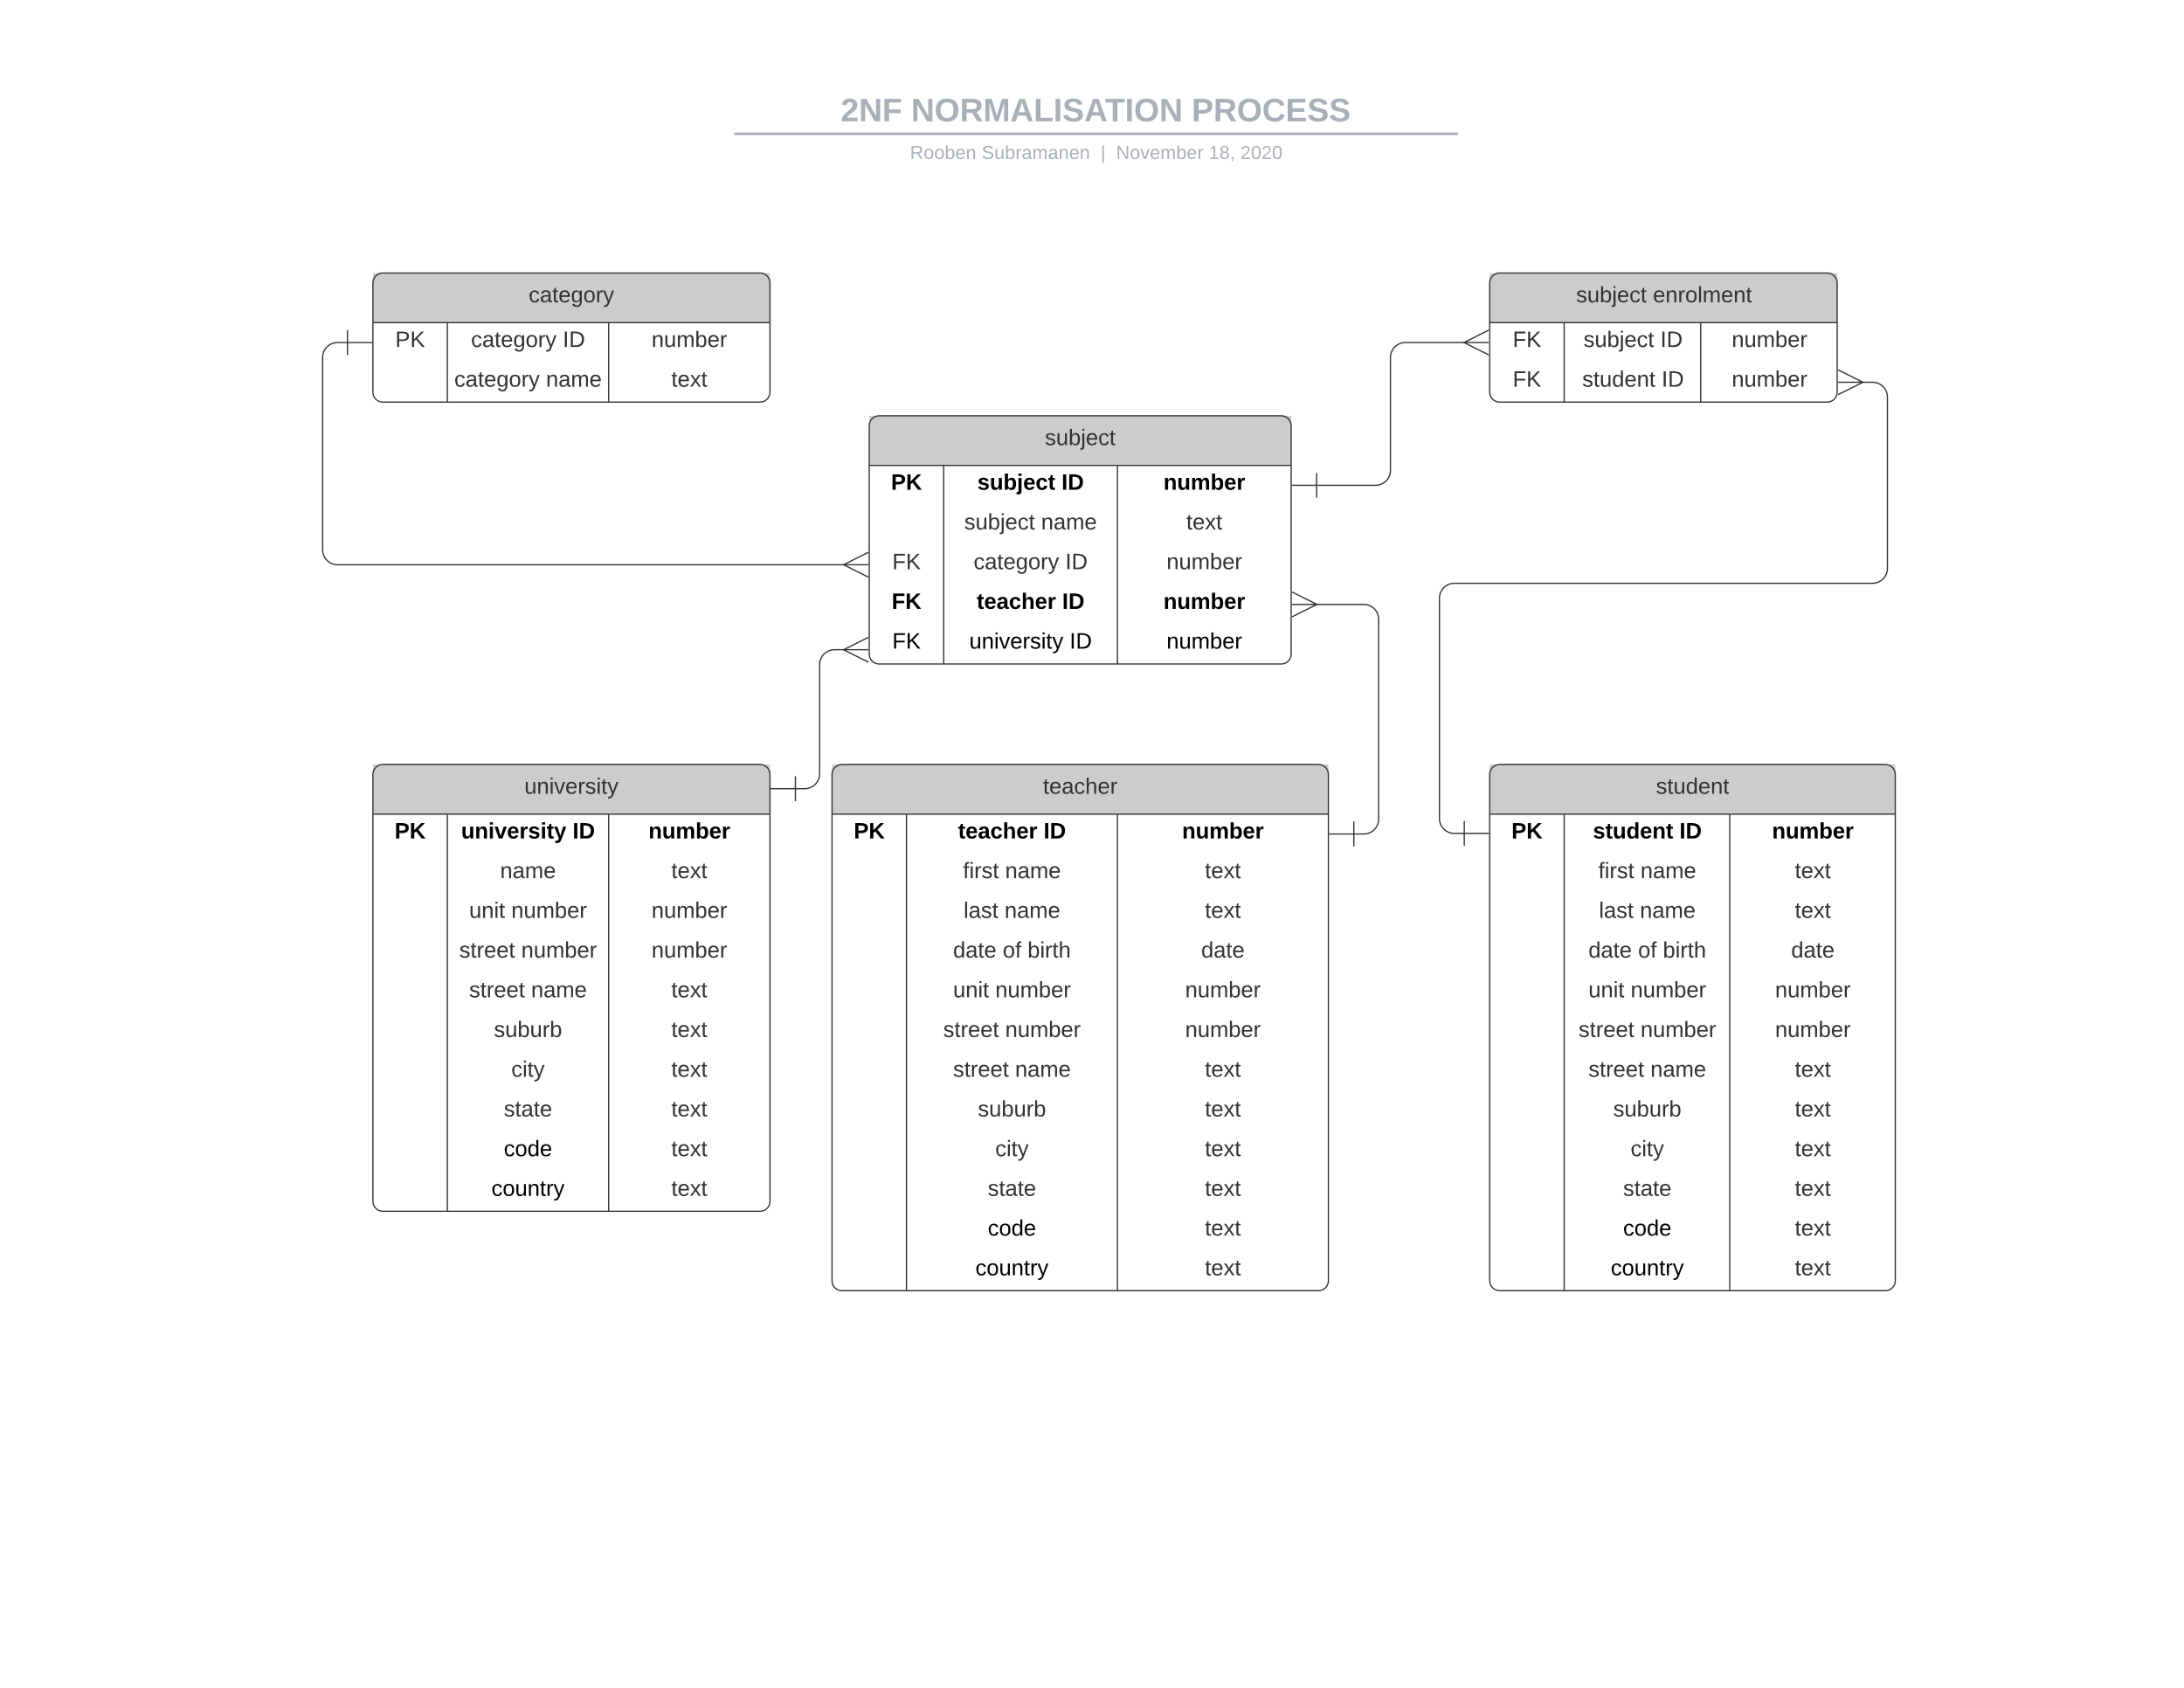 <svg xmlns="http://www.w3.org/2000/svg" xmlns:xlink="http://www.w3.org/1999/xlink" xmlns:lucid="lucid" width="1760" height="1360"><g transform="translate(0 0)" lucid:page-tab-id="0_0"><path d="M0 0h1760v1360H0z" fill="#fff"/><path d="M453.15 76c0-4.42 3.58-8 8-8h836.75c4.4 0 8 3.58 8 8v25.16c0 4.4-3.6 8-8 8H461.15c-4.42 0-8-3.6-8-8z" stroke="#000" stroke-opacity="0" stroke-width="2" fill="#fff" fill-opacity="0"/><use xlink:href="#a" transform="matrix(1,0,0,1,457.147,72) translate(220.366 25.783)"/><use xlink:href="#b" transform="matrix(1,0,0,1,457.147,72) translate(277.035 25.783)"/><use xlink:href="#c" transform="matrix(1,0,0,1,457.147,72) translate(503.202 25.783)"/><path d="M592.73 107.8H1174M592.76 107.8h-1.03M1173.97 107.8h1.03" stroke="#a9afb8" stroke-width="2" fill="none"/><path d="M453.15 117.16c0-4.42 3.58-8 8-8h837.7c4.42 0 8 3.58 8 8V120c0 4.42-3.58 8-8 8h-837.7c-4.42 0-8-3.58-8-8z" stroke="#000" stroke-opacity="0" stroke-width="2" fill="#fff" fill-opacity="0"/><use xlink:href="#d" transform="matrix(1,0,0,1,457.147,113.155) translate(276.173 14.917)"/><use xlink:href="#e" transform="matrix(1,0,0,1,457.147,113.155) translate(333.916 14.917)"/><use xlink:href="#f" transform="matrix(1,0,0,1,457.147,113.155) translate(429.858 14.917)"/><use xlink:href="#g" transform="matrix(1,0,0,1,457.147,113.155) translate(442.307 14.917)"/><use xlink:href="#h" transform="matrix(1,0,0,1,457.147,113.155) translate(516.962 14.917)"/><use xlink:href="#i" transform="matrix(1,0,0,1,457.147,113.155) translate(542.456 14.917)"/><path d="M300.5 624c0-4.42 3.58-8 8-8h304c4.42 0 8 3.58 8 8v344c0 4.42-3.58 8-8 8h-304c-4.42 0-8-3.58-8-8z" fill="#fff"/><path d="M300.5 616h320v40h-320z" fill="#ccc"/><path d="M300.5 624c0-4.42 3.58-8 8-8h304c4.42 0 8 3.58 8 8v344c0 4.42-3.58 8-8 8h-304c-4.42 0-8-3.58-8-8zM300.5 656h320M360.5 656v320M490.5 656v320" stroke="#333" fill="none"/><use xlink:href="#j" transform="matrix(1,0,0,1,310.5,616) translate(112.075 23.6)"/><use xlink:href="#k" transform="matrix(1,0,0,1,305.5,658.5) translate(12.525 17.1)"/><use xlink:href="#l" transform="matrix(1,0,0,1,365.5,658.5) translate(6.1 17.1)"/><use xlink:href="#m" transform="matrix(1,0,0,1,365.5,658.5) translate(95.95 17.1)"/><use xlink:href="#n" transform="matrix(1,0,0,1,495.5,658.5) translate(27.075 17.1)"/><use xlink:href="#o" transform="matrix(1,0,0,1,365.5,690.5) translate(37.525 17.1)"/><use xlink:href="#p" transform="matrix(1,0,0,1,495.5,690.5) translate(45.5 17.1)"/><use xlink:href="#q" transform="matrix(1,0,0,1,365.5,722.5) translate(12.575 17.1)"/><use xlink:href="#r" transform="matrix(1,0,0,1,365.5,722.5) translate(46.525 17.1)"/><use xlink:href="#s" transform="matrix(1,0,0,1,495.5,722.5) translate(29.55 17.1)"/><use xlink:href="#t" transform="matrix(1,0,0,1,365.5,754.5) translate(4.575 17.1)"/><use xlink:href="#r" transform="matrix(1,0,0,1,365.5,754.5) translate(54.525 17.1)"/><use xlink:href="#s" transform="matrix(1,0,0,1,495.5,754.5) translate(29.55 17.1)"/><use xlink:href="#t" transform="matrix(1,0,0,1,365.5,786.5) translate(12.55 17.1)"/><use xlink:href="#u" transform="matrix(1,0,0,1,365.5,786.5) translate(62.5 17.1)"/><use xlink:href="#p" transform="matrix(1,0,0,1,495.5,786.5) translate(45.5 17.1)"/><use xlink:href="#v" transform="matrix(1,0,0,1,365.5,818.5) translate(32.525 17.1)"/><use xlink:href="#p" transform="matrix(1,0,0,1,495.5,818.5) translate(45.5 17.1)"/><use xlink:href="#w" transform="matrix(1,0,0,1,365.5,850.5) translate(46.525 17.1)"/><use xlink:href="#p" transform="matrix(1,0,0,1,495.5,850.5) translate(45.5 17.1)"/><use xlink:href="#x" transform="matrix(1,0,0,1,365.5,882.5) translate(40.5 17.1)"/><use xlink:href="#p" transform="matrix(1,0,0,1,495.5,882.5) translate(45.5 17.1)"/><use xlink:href="#y" transform="matrix(1,0,0,1,365.5,914.5) translate(40.5 17.1)"/><use xlink:href="#p" transform="matrix(1,0,0,1,495.5,914.5) translate(45.5 17.1)"/><use xlink:href="#z" transform="matrix(1,0,0,1,365.5,946.5) translate(30.525 17.1)"/><use xlink:href="#p" transform="matrix(1,0,0,1,495.5,946.5) translate(45.5 17.1)"/><path d="M700.5 343.03c0-4.42 3.58-8 8-8h324c4.42 0 8 3.58 8 8v184c0 4.42-3.58 8-8 8h-324c-4.42 0-8-3.58-8-8z" fill="#fff"/><path d="M700.5 335.03h340v40h-340z" fill="#ccc"/><path d="M700.5 343.03c0-4.42 3.58-8 8-8h324c4.42 0 8 3.58 8 8v184c0 4.42-3.58 8-8 8h-324c-4.42 0-8-3.58-8-8zM700.5 375.03h340M760.5 375.03v160M900.5 375.03v160" stroke="#333" fill="none"/><use xlink:href="#A" transform="matrix(1,0,0,1,710.5,335.032) translate(131.525 23.6)"/><use xlink:href="#k" transform="matrix(1,0,0,1,705.5,377.532) translate(12.525 17.1)"/><use xlink:href="#B" transform="matrix(1,0,0,1,765.5,377.532) translate(22.1 17.1)"/><use xlink:href="#m" transform="matrix(1,0,0,1,765.5,377.532) translate(89.95 17.1)"/><use xlink:href="#n" transform="matrix(1,0,0,1,905.5,377.532) translate(32.075 17.1)"/><use xlink:href="#C" transform="matrix(1,0,0,1,765.5,409.532) translate(11.55 17.1)"/><use xlink:href="#u" transform="matrix(1,0,0,1,765.5,409.532) translate(73.5 17.1)"/><use xlink:href="#p" transform="matrix(1,0,0,1,905.5,409.532) translate(50.5 17.1)"/><use xlink:href="#D" transform="matrix(1,0,0,1,705.5,441.532) translate(13.525 17.1)"/><use xlink:href="#E" transform="matrix(1,0,0,1,765.5,441.532) translate(19.05 17.1)"/><use xlink:href="#F" transform="matrix(1,0,0,1,765.5,441.532) translate(93 17.1)"/><use xlink:href="#s" transform="matrix(1,0,0,1,905.5,441.532) translate(34.55 17.1)"/><use xlink:href="#G" transform="matrix(1,0,0,1,705.5,473.532) translate(13.05 17.1)"/><use xlink:href="#H" transform="matrix(1,0,0,1,765.5,473.532) translate(21.575 17.1)"/><use xlink:href="#m" transform="matrix(1,0,0,1,765.5,473.532) translate(90.475 17.1)"/><use xlink:href="#n" transform="matrix(1,0,0,1,905.5,473.532) translate(32.075 17.1)"/><use xlink:href="#I" transform="matrix(1,0,0,1,705.5,505.532) translate(13.525 17.1)"/><use xlink:href="#J" transform="matrix(1,0,0,1,765.5,505.532) translate(15.6 17.1)"/><use xlink:href="#K" transform="matrix(1,0,0,1,765.5,505.532) translate(96.45 17.1)"/><use xlink:href="#L" transform="matrix(1,0,0,1,905.5,505.532) translate(34.55 17.1)"/><path d="M1200.5 624c0-4.42 3.58-8 8-8h310.85c4.42 0 8 3.58 8 8v408c0 4.42-3.58 8-8 8H1208.5c-4.42 0-8-3.58-8-8z" fill="#fff"/><path d="M1200.5 616h326.85v40H1200.5z" fill="#ccc"/><path d="M1200.5 624c0-4.42 3.58-8 8-8h310.85c4.42 0 8 3.58 8 8v408c0 4.42-3.58 8-8 8H1208.5c-4.42 0-8-3.58-8-8zM1200.5 656h326.85M1260.5 656v384M1393.93 656v384" stroke="#333" fill="none"/><use xlink:href="#M" transform="matrix(1,0,0,1,1210.5,616) translate(124 23.6)"/><use xlink:href="#k" transform="matrix(1,0,0,1,1205.5,658.5) translate(12.525 17.1)"/><use xlink:href="#N" transform="matrix(1,0,0,1,1265.5,658.5) translate(18.15 17.1)"/><use xlink:href="#m" transform="matrix(1,0,0,1,1265.5,658.5) translate(87.9 17.1)"/><use xlink:href="#n" transform="matrix(1,0,0,1,1398.927,658.5) translate(29.075 17.1)"/><use xlink:href="#O" transform="matrix(1,0,0,1,1265.5,690.5) translate(22.575 17.1)"/><use xlink:href="#u" transform="matrix(1,0,0,1,1265.5,690.5) translate(56.475 17.1)"/><use xlink:href="#P" transform="matrix(1,0,0,1,1398.927,690.5) translate(47.5 17.1)"/><use xlink:href="#Q" transform="matrix(1,0,0,1,1265.5,722.5) translate(23.05 17.1)"/><use xlink:href="#u" transform="matrix(1,0,0,1,1265.5,722.5) translate(56 17.1)"/><use xlink:href="#p" transform="matrix(1,0,0,1,1398.927,722.5) translate(47.5 17.1)"/><use xlink:href="#R" transform="matrix(1,0,0,1,1265.5,754.5) translate(14.55 17.1)"/><use xlink:href="#S" transform="matrix(1,0,0,1,1265.5,754.5) translate(54.55 17.1)"/><use xlink:href="#T" transform="matrix(1,0,0,1,1265.5,754.5) translate(74.55 17.1)"/><use xlink:href="#U" transform="matrix(1,0,0,1,1398.927,754.5) translate(44.5 17.1)"/><use xlink:href="#q" transform="matrix(1,0,0,1,1265.5,786.5) translate(14.575 17.1)"/><use xlink:href="#r" transform="matrix(1,0,0,1,1265.5,786.5) translate(48.525 17.1)"/><use xlink:href="#s" transform="matrix(1,0,0,1,1398.927,786.5) translate(31.55 17.1)"/><use xlink:href="#t" transform="matrix(1,0,0,1,1265.5,818.5) translate(6.575 17.1)"/><use xlink:href="#r" transform="matrix(1,0,0,1,1265.5,818.5) translate(56.525 17.1)"/><use xlink:href="#s" transform="matrix(1,0,0,1,1398.927,818.5) translate(31.55 17.1)"/><use xlink:href="#t" transform="matrix(1,0,0,1,1265.5,850.5) translate(14.55 17.1)"/><use xlink:href="#u" transform="matrix(1,0,0,1,1265.5,850.5) translate(64.5 17.1)"/><use xlink:href="#p" transform="matrix(1,0,0,1,1398.927,850.5) translate(47.5 17.1)"/><use xlink:href="#v" transform="matrix(1,0,0,1,1265.5,882.5) translate(34.525 17.1)"/><use xlink:href="#p" transform="matrix(1,0,0,1,1398.927,882.5) translate(47.5 17.1)"/><use xlink:href="#w" transform="matrix(1,0,0,1,1265.5,914.5) translate(48.525 17.1)"/><use xlink:href="#p" transform="matrix(1,0,0,1,1398.927,914.5) translate(47.5 17.1)"/><use xlink:href="#x" transform="matrix(1,0,0,1,1265.5,946.5) translate(42.5 17.1)"/><use xlink:href="#p" transform="matrix(1,0,0,1,1398.927,946.5) translate(47.5 17.1)"/><use xlink:href="#y" transform="matrix(1,0,0,1,1265.5,978.5) translate(42.5 17.1)"/><use xlink:href="#p" transform="matrix(1,0,0,1,1398.927,978.5) translate(47.5 17.1)"/><use xlink:href="#z" transform="matrix(1,0,0,1,1265.5,1010.5) translate(32.525 17.1)"/><use xlink:href="#p" transform="matrix(1,0,0,1,1398.927,1010.5) translate(47.5 17.1)"/><path d="M670.5 624c0-4.42 3.58-8 8-8h384c4.42 0 8 3.58 8 8v408c0 4.42-3.58 8-8 8h-384c-4.42 0-8-3.58-8-8z" fill="#fff"/><path d="M670.5 616h400v40h-400z" fill="#ccc"/><path d="M670.5 624c0-4.42 3.58-8 8-8h384c4.42 0 8 3.58 8 8v408c0 4.42-3.58 8-8 8h-384c-4.42 0-8-3.58-8-8zM670.5 656h400M730.5 656v384M900.5 656v384" stroke="#333" fill="none"/><use xlink:href="#V" transform="matrix(1,0,0,1,680.5,616) translate(160.025 23.6)"/><use xlink:href="#k" transform="matrix(1,0,0,1,675.5,658.5) translate(12.525 17.1)"/><use xlink:href="#H" transform="matrix(1,0,0,1,735.5,658.5) translate(36.575 17.1)"/><use xlink:href="#m" transform="matrix(1,0,0,1,735.5,658.5) translate(105.475 17.1)"/><use xlink:href="#n" transform="matrix(1,0,0,1,905.5,658.5) translate(47.075 17.1)"/><use xlink:href="#O" transform="matrix(1,0,0,1,735.5,690.5) translate(40.575 17.1)"/><use xlink:href="#u" transform="matrix(1,0,0,1,735.5,690.5) translate(74.475 17.1)"/><use xlink:href="#P" transform="matrix(1,0,0,1,905.5,690.5) translate(65.5 17.1)"/><use xlink:href="#Q" transform="matrix(1,0,0,1,735.5,722.5) translate(41.05 17.1)"/><use xlink:href="#u" transform="matrix(1,0,0,1,735.5,722.5) translate(74 17.1)"/><use xlink:href="#p" transform="matrix(1,0,0,1,905.5,722.5) translate(65.5 17.1)"/><use xlink:href="#R" transform="matrix(1,0,0,1,735.5,754.5) translate(32.55 17.1)"/><use xlink:href="#S" transform="matrix(1,0,0,1,735.5,754.5) translate(72.55 17.1)"/><use xlink:href="#T" transform="matrix(1,0,0,1,735.5,754.5) translate(92.55 17.1)"/><use xlink:href="#U" transform="matrix(1,0,0,1,905.5,754.5) translate(62.5 17.1)"/><use xlink:href="#q" transform="matrix(1,0,0,1,735.5,786.5) translate(32.575 17.1)"/><use xlink:href="#r" transform="matrix(1,0,0,1,735.5,786.5) translate(66.525 17.1)"/><use xlink:href="#s" transform="matrix(1,0,0,1,905.5,786.5) translate(49.55 17.1)"/><use xlink:href="#t" transform="matrix(1,0,0,1,735.5,818.5) translate(24.575 17.1)"/><use xlink:href="#r" transform="matrix(1,0,0,1,735.5,818.5) translate(74.525 17.1)"/><use xlink:href="#s" transform="matrix(1,0,0,1,905.5,818.5) translate(49.55 17.1)"/><use xlink:href="#t" transform="matrix(1,0,0,1,735.5,850.5) translate(32.55 17.1)"/><use xlink:href="#u" transform="matrix(1,0,0,1,735.5,850.5) translate(82.5 17.1)"/><use xlink:href="#p" transform="matrix(1,0,0,1,905.5,850.5) translate(65.5 17.1)"/><use xlink:href="#v" transform="matrix(1,0,0,1,735.5,882.5) translate(52.525 17.1)"/><use xlink:href="#p" transform="matrix(1,0,0,1,905.5,882.5) translate(65.5 17.1)"/><use xlink:href="#w" transform="matrix(1,0,0,1,735.5,914.5) translate(66.525 17.1)"/><use xlink:href="#p" transform="matrix(1,0,0,1,905.5,914.5) translate(65.5 17.1)"/><use xlink:href="#x" transform="matrix(1,0,0,1,735.5,946.5) translate(60.5 17.1)"/><use xlink:href="#p" transform="matrix(1,0,0,1,905.5,946.5) translate(65.5 17.1)"/><use xlink:href="#y" transform="matrix(1,0,0,1,735.5,978.5) translate(60.5 17.1)"/><use xlink:href="#p" transform="matrix(1,0,0,1,905.5,978.5) translate(65.5 17.1)"/><use xlink:href="#z" transform="matrix(1,0,0,1,735.5,1010.5) translate(50.525 17.1)"/><use xlink:href="#p" transform="matrix(1,0,0,1,905.5,1010.5) translate(65.5 17.1)"/><path d="M300.5 228c0-4.42 3.58-8 8-8h304c4.42 0 8 3.58 8 8v88c0 4.42-3.58 8-8 8h-304c-4.42 0-8-3.58-8-8z" fill="#fff"/><path d="M300.5 220h320v40h-320z" fill="#ccc"/><path d="M300.5 228c0-4.42 3.58-8 8-8h304c4.42 0 8 3.58 8 8v88c0 4.42-3.58 8-8 8h-304c-4.42 0-8-3.58-8-8zM300.5 260h320M360.5 260v64M490.5 260v64" stroke="#333" fill="none"/><use xlink:href="#W" transform="matrix(1,0,0,1,310.5,220) translate(115.525 23.6)"/><use xlink:href="#X" transform="matrix(1,0,0,1,305.5,262.5) translate(13 17.1)"/><use xlink:href="#E" transform="matrix(1,0,0,1,365.5,262.5) translate(14.05 17.1)"/><use xlink:href="#F" transform="matrix(1,0,0,1,365.5,262.5) translate(88 17.1)"/><use xlink:href="#s" transform="matrix(1,0,0,1,495.5,262.5) translate(29.55 17.1)"/><use xlink:href="#E" transform="matrix(1,0,0,1,365.5,294.5) translate(0.55 17.1)"/><use xlink:href="#u" transform="matrix(1,0,0,1,365.5,294.5) translate(74.5 17.1)"/><use xlink:href="#p" transform="matrix(1,0,0,1,495.5,294.5) translate(45.5 17.1)"/><path d="M280 276h-8c-6.63 0-12 5.37-12 12v155.03c0 6.63 5.37 12 12 12h408.6" stroke="#333" fill="none"/><path d="M280 266v20M300 276h-20M699.78 465.03l-20-10 20-10M699.78 455.03h-20" stroke="#333" fill="#fff"/><path d="M1200.5 228c0-4.42 3.58-8 8-8h264c4.42 0 8 3.58 8 8v88c0 4.42-3.58 8-8 8h-264c-4.42 0-8-3.58-8-8z" fill="#fff"/><path d="M1200.5 220h280v40h-280z" fill="#ccc"/><path d="M1200.5 228c0-4.42 3.58-8 8-8h264c4.42 0 8 3.58 8 8v88c0 4.42-3.58 8-8 8h-264c-4.42 0-8-3.58-8-8zM1200.5 260h280M1260.5 260v64M1370.5 260v64" stroke="#333" fill="none"/><g><use xlink:href="#C" transform="matrix(1,0,0,1,1210.5,220) translate(59.6 23.6)"/><use xlink:href="#Y" transform="matrix(1,0,0,1,1210.5,220) translate(121.55 23.6)"/></g><g><use xlink:href="#D" transform="matrix(1,0,0,1,1205.5,262.5) translate(13.525 17.1)"/></g><g><use xlink:href="#C" transform="matrix(1,0,0,1,1265.5,262.5) translate(10.55 17.1)"/><use xlink:href="#F" transform="matrix(1,0,0,1,1265.5,262.5) translate(72.5 17.1)"/></g><g><use xlink:href="#s" transform="matrix(1,0,0,1,1375.5,262.5) translate(20.05 17.1)"/></g><g><use xlink:href="#D" transform="matrix(1,0,0,1,1205.5,294.5) translate(13.525 17.1)"/></g><g><use xlink:href="#Z" transform="matrix(1,0,0,1,1265.5,294.5) translate(9.525 17.1)"/><use xlink:href="#F" transform="matrix(1,0,0,1,1265.5,294.5) translate(73.525 17.1)"/></g><g><use xlink:href="#s" transform="matrix(1,0,0,1,1375.5,294.5) translate(20.05 17.1)"/></g><path d="M1180 671.52h-8c-6.63 0-12-5.37-12-12V482c0-6.63 5.37-12 12-12h337c6.63 0 12-5.37 12-12V320c0-6.63-5.37-12-12-12h-8.6" stroke="#333" fill="none"/><path d="M1180 661.52v20M1200 671.52h-20M1481.22 298l20 10-20 10M1481.22 308h20" stroke="#333" fill="#fff"/><path d="M1061 391.03h47.5c6.63 0 12-5.37 12-12V288c0-6.63 5.37-12 12-12h48.1" stroke="#333" fill="none"/><path d="M1061 401.03v-20M1041 391.03h20M1199.78 286l-20-10 20-10M1199.78 276h-20" stroke="#333" fill="#fff"/><path d="M1091 672h8c6.63 0 12-5.37 12-12V499.03c0-6.63-5.37-12-12-12h-38.6" stroke="#333" fill="none"/><path d="M1091 682v-20M1071 672h20M1041.22 477.03l20 10-20 10M1041.22 487.03h20" stroke="#333" fill="#fff"/><path d="M641 635.5h7.5c6.63 0 12-5.37 12-12v-87.97c0-6.63 5.37-12 12-12h8.1" stroke="#333" fill="none"/><path d="M641 645.5v-20M621 635.5h20M699.78 533.53l-20-10 20-10M699.78 523.53h-20" stroke="#333" fill="#fff"/><defs><path fill="#a9afb8" d="M182-182c0 78-84 86-111 141h115V0H12c-6-101 99-100 120-180 1-22-12-31-33-32-23 0-32 14-35 34l-49-3c5-45 32-70 84-70 51 0 83 22 83 69" id="aa"/><path fill="#a9afb8" d="M175 0L67-191c6 58 2 128 3 191H24v-248h59L193-55c-6-58-2-129-3-193h46V0h-61" id="ab"/><path fill="#a9afb8" d="M76-208v77h127v40H76V0H24v-248h183v40H76" id="ac"/><g id="a"><use transform="matrix(0.073,0,0,0.073,0,0)" xlink:href="#aa"/><use transform="matrix(0.073,0,0,0.073,14.568,0)" xlink:href="#ab"/><use transform="matrix(0.073,0,0,0.073,33.433,0)" xlink:href="#ac"/></g><path fill="#a9afb8" d="M140-251c80 0 125 45 125 126S219 4 139 4C58 4 15-44 15-125s44-126 125-126zm-1 214c52 0 73-35 73-88 0-50-21-86-72-86-52 0-73 35-73 86s22 88 72 88" id="ad"/><path fill="#a9afb8" d="M240-174c0 40-23 61-54 70L253 0h-59l-57-94H76V0H24v-248c93 4 217-23 216 74zM76-134c48-2 112 12 112-38 0-48-66-32-112-35v73" id="ae"/><path fill="#a9afb8" d="M230 0l2-204L168 0h-37L68-204 70 0H24v-248h70l56 185 57-185h69V0h-46" id="af"/><path fill="#a9afb8" d="M199 0l-22-63H83L61 0H9l90-248h61L250 0h-51zm-33-102l-36-108c-10 38-24 72-36 108h72" id="ag"/><path fill="#a9afb8" d="M24 0v-248h52v208h133V0H24" id="ah"/><path fill="#a9afb8" d="M24 0v-248h52V0H24" id="ai"/><path fill="#a9afb8" d="M169-182c-1-43-94-46-97-3 18 66 151 10 154 114 3 95-165 93-204 36-6-8-10-19-12-30l50-8c3 46 112 56 116 5-17-69-150-10-154-114-4-87 153-88 188-35 5 8 8 18 10 28" id="aj"/><path fill="#a9afb8" d="M136-208V0H84v-208H4v-40h212v40h-80" id="ak"/><g id="b"><use transform="matrix(0.073,0,0,0.073,0,0)" xlink:href="#ab"/><use transform="matrix(0.073,0,0,0.073,18.865,0)" xlink:href="#ad"/><use transform="matrix(0.073,0,0,0.073,39.26,0)" xlink:href="#ae"/><use transform="matrix(0.073,0,0,0.073,58.126,0)" xlink:href="#af"/><use transform="matrix(0.073,0,0,0.073,79.905,0)" xlink:href="#ag"/><use transform="matrix(0.073,0,0,0.073,98.77,0)" xlink:href="#ah"/><use transform="matrix(0.073,0,0,0.073,114.722,0)" xlink:href="#ai"/><use transform="matrix(0.073,0,0,0.073,122.006,0)" xlink:href="#aj"/><use transform="matrix(0.073,0,0,0.073,139.488,0)" xlink:href="#ag"/><use transform="matrix(0.073,0,0,0.073,156.386,0)" xlink:href="#ak"/><use transform="matrix(0.073,0,0,0.073,172.338,0)" xlink:href="#ai"/><use transform="matrix(0.073,0,0,0.073,179.622,0)" xlink:href="#ad"/><use transform="matrix(0.073,0,0,0.073,200.017,0)" xlink:href="#ab"/></g><path fill="#a9afb8" d="M24-248c93 1 206-16 204 79-1 75-69 88-152 82V0H24v-248zm52 121c47 0 100 7 100-41 0-47-54-39-100-39v80" id="al"/><path fill="#a9afb8" d="M67-125c0 53 21 87 73 88 37 1 54-22 65-47l45 17C233-25 199 4 140 4 58 4 20-42 15-125 8-235 124-281 211-232c18 10 29 29 36 50l-46 12c-8-25-30-41-62-41-52 0-71 34-72 86" id="am"/><path fill="#a9afb8" d="M24 0v-248h195v40H76v63h132v40H76v65h150V0H24" id="an"/><g id="c"><use transform="matrix(0.073,0,0,0.073,0,0)" xlink:href="#al"/><use transform="matrix(0.073,0,0,0.073,17.481,0)" xlink:href="#ae"/><use transform="matrix(0.073,0,0,0.073,36.347,0)" xlink:href="#ad"/><use transform="matrix(0.073,0,0,0.073,56.742,0)" xlink:href="#am"/><use transform="matrix(0.073,0,0,0.073,75.607,0)" xlink:href="#an"/><use transform="matrix(0.073,0,0,0.073,93.089,0)" xlink:href="#aj"/><use transform="matrix(0.073,0,0,0.073,110.57,0)" xlink:href="#aj"/></g><path fill="#a9afb8" d="M233-177c-1 41-23 64-60 70L243 0h-38l-65-103H63V0H30v-248c88 3 205-21 203 71zM63-129c60-2 137 13 137-47 0-61-80-42-137-45v92" id="ao"/><path fill="#a9afb8" d="M100-194c62-1 85 37 85 99 1 63-27 99-86 99S16-35 15-95c0-66 28-99 85-99zM99-20c44 1 53-31 53-75 0-43-8-75-51-75s-53 32-53 75 10 74 51 75" id="ap"/><path fill="#a9afb8" d="M115-194c53 0 69 39 70 98 0 66-23 100-70 100C84 3 66-7 56-30L54 0H23l1-261h32v101c10-23 28-34 59-34zm-8 174c40 0 45-34 45-75 0-40-5-75-45-74-42 0-51 32-51 76 0 43 10 73 51 73" id="aq"/><path fill="#a9afb8" d="M100-194c63 0 86 42 84 106H49c0 40 14 67 53 68 26 1 43-12 49-29l28 8c-11 28-37 45-77 45C44 4 14-33 15-96c1-61 26-98 85-98zm52 81c6-60-76-77-97-28-3 7-6 17-6 28h103" id="ar"/><path fill="#a9afb8" d="M117-194c89-4 53 116 60 194h-32v-121c0-31-8-49-39-48C34-167 62-67 57 0H25l-1-190h30c1 10-1 24 2 32 11-22 29-35 61-36" id="as"/><g id="d"><use transform="matrix(0.042,0,0,0.042,0,0)" xlink:href="#ao"/><use transform="matrix(0.042,0,0,0.042,11.005,0)" xlink:href="#ap"/><use transform="matrix(0.042,0,0,0.042,19.503,0)" xlink:href="#ap"/><use transform="matrix(0.042,0,0,0.042,28.001,0)" xlink:href="#aq"/><use transform="matrix(0.042,0,0,0.042,36.499,0)" xlink:href="#ar"/><use transform="matrix(0.042,0,0,0.042,44.997,0)" xlink:href="#as"/></g><path fill="#a9afb8" d="M185-189c-5-48-123-54-124 2 14 75 158 14 163 119 3 78-121 87-175 55-17-10-28-26-33-46l33-7c5 56 141 63 141-1 0-78-155-14-162-118-5-82 145-84 179-34 5 7 8 16 11 25" id="at"/><path fill="#a9afb8" d="M84 4C-5 8 30-112 23-190h32v120c0 31 7 50 39 49 72-2 45-101 50-169h31l1 190h-30c-1-10 1-25-2-33-11 22-28 36-60 37" id="au"/><path fill="#a9afb8" d="M114-163C36-179 61-72 57 0H25l-1-190h30c1 12-1 29 2 39 6-27 23-49 58-41v29" id="av"/><path fill="#a9afb8" d="M141-36C126-15 110 5 73 4 37 3 15-17 15-53c-1-64 63-63 125-63 3-35-9-54-41-54-24 1-41 7-42 31l-33-3c5-37 33-52 76-52 45 0 72 20 72 64v82c-1 20 7 32 28 27v20c-31 9-61-2-59-35zM48-53c0 20 12 33 32 33 41-3 63-29 60-74-43 2-92-5-92 41" id="aw"/><path fill="#a9afb8" d="M210-169c-67 3-38 105-44 169h-31v-121c0-29-5-50-35-48C34-165 62-65 56 0H25l-1-190h30c1 10-1 24 2 32 10-44 99-50 107 0 11-21 27-35 58-36 85-2 47 119 55 194h-31v-121c0-29-5-49-35-48" id="ax"/><g id="e"><use transform="matrix(0.042,0,0,0.042,0,0)" xlink:href="#at"/><use transform="matrix(0.042,0,0,0.042,10.198,0)" xlink:href="#au"/><use transform="matrix(0.042,0,0,0.042,18.695,0)" xlink:href="#aq"/><use transform="matrix(0.042,0,0,0.042,27.193,0)" xlink:href="#av"/><use transform="matrix(0.042,0,0,0.042,32.25,0)" xlink:href="#aw"/><use transform="matrix(0.042,0,0,0.042,40.748,0)" xlink:href="#ax"/><use transform="matrix(0.042,0,0,0.042,53.452,0)" xlink:href="#aw"/><use transform="matrix(0.042,0,0,0.042,61.95,0)" xlink:href="#as"/><use transform="matrix(0.042,0,0,0.042,70.448,0)" xlink:href="#ar"/><use transform="matrix(0.042,0,0,0.042,78.946,0)" xlink:href="#as"/></g><path fill="#a9afb8" d="M32 76v-337h29V76H32" id="ay"/><use transform="matrix(0.042,0,0,0.042,0,0)" xlink:href="#ay" id="f"/><path fill="#a9afb8" d="M190 0L58-211 59 0H30v-248h39L202-35l-2-213h31V0h-41" id="az"/><path fill="#a9afb8" d="M108 0H70L1-190h34L89-25l56-165h34" id="aA"/><g id="g"><use transform="matrix(0.042,0,0,0.042,0,0)" xlink:href="#az"/><use transform="matrix(0.042,0,0,0.042,11.005,0)" xlink:href="#ap"/><use transform="matrix(0.042,0,0,0.042,19.503,0)" xlink:href="#aA"/><use transform="matrix(0.042,0,0,0.042,27.151,0)" xlink:href="#ar"/><use transform="matrix(0.042,0,0,0.042,35.649,0)" xlink:href="#ax"/><use transform="matrix(0.042,0,0,0.042,48.353,0)" xlink:href="#aq"/><use transform="matrix(0.042,0,0,0.042,56.851,0)" xlink:href="#ar"/><use transform="matrix(0.042,0,0,0.042,65.349,0)" xlink:href="#av"/></g><path fill="#a9afb8" d="M27 0v-27h64v-190l-56 39v-29l58-41h29v221h61V0H27" id="aB"/><path fill="#a9afb8" d="M134-131c28 9 52 24 51 62-1 50-34 73-85 73S17-19 16-69c0-36 21-54 49-61-75-25-45-126 34-121 46 3 78 18 79 63 0 33-17 51-44 57zm-34-11c31 1 46-15 46-44 0-28-17-43-47-42-29 0-46 13-45 42 1 28 16 44 46 44zm1 122c35 0 51-18 51-52 0-30-18-46-53-46-33 0-51 17-51 47 0 34 19 51 53 51" id="aC"/><path fill="#a9afb8" d="M68-38c1 34 0 65-14 84H32c9-13 17-26 17-46H33v-38h35" id="aD"/><g id="h"><use transform="matrix(0.042,0,0,0.042,0,0)" xlink:href="#aB"/><use transform="matrix(0.042,0,0,0.042,8.498,0)" xlink:href="#aC"/><use transform="matrix(0.042,0,0,0.042,16.996,0)" xlink:href="#aD"/></g><path fill="#a9afb8" d="M101-251c82-7 93 87 43 132L82-64C71-53 59-42 53-27h129V0H18c2-99 128-94 128-182 0-28-16-43-45-43s-46 15-49 41l-32-3c6-41 34-60 81-64" id="aE"/><path fill="#a9afb8" d="M101-251c68 0 85 55 85 127S166 4 100 4C33 4 14-52 14-124c0-73 17-127 87-127zm-1 229c47 0 54-49 54-102s-4-102-53-102c-51 0-55 48-55 102 0 53 5 102 54 102" id="aF"/><g id="i"><use transform="matrix(0.042,0,0,0.042,0,0)" xlink:href="#aE"/><use transform="matrix(0.042,0,0,0.042,8.498,0)" xlink:href="#aF"/><use transform="matrix(0.042,0,0,0.042,16.996,0)" xlink:href="#aE"/><use transform="matrix(0.042,0,0,0.042,25.494,0)" xlink:href="#aF"/></g><path fill="#333" d="M84 4C-5 8 30-112 23-190h32v120c0 31 7 50 39 49 72-2 45-101 50-169h31l1 190h-30c-1-10 1-25-2-33-11 22-28 36-60 37" id="aG"/><path fill="#333" d="M117-194c89-4 53 116 60 194h-32v-121c0-31-8-49-39-48C34-167 62-67 57 0H25l-1-190h30c1 10-1 24 2 32 11-22 29-35 61-36" id="aH"/><path fill="#333" d="M24-231v-30h32v30H24zM24 0v-190h32V0H24" id="aI"/><path fill="#333" d="M108 0H70L1-190h34L89-25l56-165h34" id="aJ"/><path fill="#333" d="M100-194c63 0 86 42 84 106H49c0 40 14 67 53 68 26 1 43-12 49-29l28 8c-11 28-37 45-77 45C44 4 14-33 15-96c1-61 26-98 85-98zm52 81c6-60-76-77-97-28-3 7-6 17-6 28h103" id="aK"/><path fill="#333" d="M114-163C36-179 61-72 57 0H25l-1-190h30c1 12-1 29 2 39 6-27 23-49 58-41v29" id="aL"/><path fill="#333" d="M135-143c-3-34-86-38-87 0 15 53 115 12 119 90S17 21 10-45l28-5c4 36 97 45 98 0-10-56-113-15-118-90-4-57 82-63 122-42 12 7 21 19 24 35" id="aM"/><path fill="#333" d="M59-47c-2 24 18 29 38 22v24C64 9 27 4 27-40v-127H5v-23h24l9-43h21v43h35v23H59v120" id="aN"/><path fill="#333" d="M179-190L93 31C79 59 56 82 12 73V49c39 6 53-20 64-50L1-190h34L92-34l54-156h33" id="aO"/><g id="j"><use transform="matrix(0.05,0,0,0.05,0,0)" xlink:href="#aG"/><use transform="matrix(0.05,0,0,0.05,10,0)" xlink:href="#aH"/><use transform="matrix(0.05,0,0,0.05,20,0)" xlink:href="#aI"/><use transform="matrix(0.05,0,0,0.05,23.95,0)" xlink:href="#aJ"/><use transform="matrix(0.05,0,0,0.05,32.95,0)" xlink:href="#aK"/><use transform="matrix(0.05,0,0,0.05,42.95,0)" xlink:href="#aL"/><use transform="matrix(0.05,0,0,0.05,48.9,0)" xlink:href="#aM"/><use transform="matrix(0.05,0,0,0.05,57.9,0)" xlink:href="#aI"/><use transform="matrix(0.05,0,0,0.05,61.85,0)" xlink:href="#aN"/><use transform="matrix(0.05,0,0,0.05,66.85,0)" xlink:href="#aO"/></g><path d="M24-248c93 1 206-16 204 79-1 75-69 88-152 82V0H24v-248zm52 121c47 0 100 7 100-41 0-47-54-39-100-39v80" id="aP"/><path d="M195 0l-88-114-31 24V0H24v-248h52v113l112-113h60L142-143 257 0h-62" id="aQ"/><g id="k"><use transform="matrix(0.05,0,0,0.05,0,0)" xlink:href="#aP"/><use transform="matrix(0.05,0,0,0.05,12,0)" xlink:href="#aQ"/></g><path d="M85 4C-2 5 27-109 22-190h50c7 57-23 150 33 157 60-5 35-97 40-157h50l1 190h-47c-2-12 1-28-3-38-12 25-28 42-61 42" id="aR"/><path d="M135-194c87-1 58 113 63 194h-50c-7-57 23-157-34-157-59 0-34 97-39 157H25l-1-190h47c2 12-1 28 3 38 12-26 28-41 61-42" id="aS"/><path d="M25-224v-37h50v37H25zM25 0v-190h50V0H25" id="aT"/><path d="M128 0H69L1-190h53L99-40l48-150h52" id="aU"/><path d="M185-48c-13 30-37 53-82 52C43 2 14-33 14-96s30-98 90-98c62 0 83 45 84 108H66c0 31 8 55 39 56 18 0 30-7 34-22zm-45-69c5-46-57-63-70-21-2 6-4 13-4 21h74" id="aV"/><path d="M135-150c-39-12-60 13-60 57V0H25l-1-190h47c2 13-1 29 3 40 6-28 27-53 61-41v41" id="aW"/><path d="M137-138c1-29-70-34-71-4 15 46 118 7 119 86 1 83-164 76-172 9l43-7c4 19 20 25 44 25 33 8 57-30 24-41C81-84 22-81 20-136c-2-80 154-74 161-7" id="aX"/><path d="M115-3C79 11 28 4 28-45v-112H4v-33h27l15-45h31v45h36v33H77v99c-1 23 16 31 38 25v30" id="aY"/><path d="M123 10C108 53 80 86 19 72V37c35 8 53-11 59-39L3-190h52l48 148c12-52 28-100 44-148h51" id="aZ"/><g id="l"><use transform="matrix(0.05,0,0,0.05,0,0)" xlink:href="#aR"/><use transform="matrix(0.05,0,0,0.05,10.95,0)" xlink:href="#aS"/><use transform="matrix(0.05,0,0,0.05,21.9,0)" xlink:href="#aT"/><use transform="matrix(0.05,0,0,0.05,26.9,0)" xlink:href="#aU"/><use transform="matrix(0.05,0,0,0.05,36.9,0)" xlink:href="#aV"/><use transform="matrix(0.05,0,0,0.05,46.9,0)" xlink:href="#aW"/><use transform="matrix(0.05,0,0,0.05,53.9,0)" xlink:href="#aX"/><use transform="matrix(0.05,0,0,0.05,63.9,0)" xlink:href="#aT"/><use transform="matrix(0.05,0,0,0.05,68.9,0)" xlink:href="#aY"/><use transform="matrix(0.05,0,0,0.05,74.85,0)" xlink:href="#aZ"/></g><path d="M24 0v-248h52V0H24" id="ba"/><path d="M24-248c120-7 223 5 221 122C244-46 201 0 124 0H24v-248zM76-40c74 7 117-18 117-86 0-67-45-88-117-82v168" id="bb"/><g id="m"><use transform="matrix(0.05,0,0,0.05,0,0)" xlink:href="#ba"/><use transform="matrix(0.05,0,0,0.05,5,0)" xlink:href="#bb"/></g><path d="M220-157c-53 9-28 100-34 157h-49v-107c1-27-5-49-29-50C55-147 81-57 75 0H25l-1-190h47c2 12-1 28 3 38 10-53 101-56 108 0 13-22 24-43 59-42 82 1 51 116 57 194h-49v-107c-1-25-5-48-29-50" id="bc"/><path d="M135-194c52 0 70 43 70 98 0 56-19 99-73 100-30 1-46-15-58-35L72 0H24l1-261h50v104c11-23 29-37 60-37zM114-30c31 0 40-27 40-66 0-37-7-63-39-63s-41 28-41 65c0 36 8 64 40 64" id="bd"/><g id="n"><use transform="matrix(0.05,0,0,0.05,0,0)" xlink:href="#aS"/><use transform="matrix(0.05,0,0,0.05,10.95,0)" xlink:href="#aR"/><use transform="matrix(0.05,0,0,0.05,21.9,0)" xlink:href="#bc"/><use transform="matrix(0.05,0,0,0.05,37.9,0)" xlink:href="#bd"/><use transform="matrix(0.05,0,0,0.05,48.85,0)" xlink:href="#aV"/><use transform="matrix(0.05,0,0,0.05,58.85,0)" xlink:href="#aW"/></g><path fill="#333" d="M141-36C126-15 110 5 73 4 37 3 15-17 15-53c-1-64 63-63 125-63 3-35-9-54-41-54-24 1-41 7-42 31l-33-3c5-37 33-52 76-52 45 0 72 20 72 64v82c-1 20 7 32 28 27v20c-31 9-61-2-59-35zM48-53c0 20 12 33 32 33 41-3 63-29 60-74-43 2-92-5-92 41" id="be"/><path fill="#333" d="M210-169c-67 3-38 105-44 169h-31v-121c0-29-5-50-35-48C34-165 62-65 56 0H25l-1-190h30c1 10-1 24 2 32 10-44 99-50 107 0 11-21 27-35 58-36 85-2 47 119 55 194h-31v-121c0-29-5-49-35-48" id="bf"/><g id="o"><use transform="matrix(0.05,0,0,0.05,0,0)" xlink:href="#aH"/><use transform="matrix(0.05,0,0,0.05,10,0)" xlink:href="#be"/><use transform="matrix(0.05,0,0,0.05,20,0)" xlink:href="#bf"/><use transform="matrix(0.05,0,0,0.05,34.95,0)" xlink:href="#aK"/></g><path fill="#333" d="M141 0L90-78 38 0H4l68-98-65-92h35l48 74 47-74h35l-64 92 68 98h-35" id="bg"/><g id="p"><use transform="matrix(0.05,0,0,0.05,0,0)" xlink:href="#aN"/><use transform="matrix(0.05,0,0,0.05,5,0)" xlink:href="#aK"/><use transform="matrix(0.05,0,0,0.05,15,0)" xlink:href="#bg"/><use transform="matrix(0.05,0,0,0.05,24,0)" xlink:href="#aN"/></g><g id="q"><use transform="matrix(0.05,0,0,0.05,0,0)" xlink:href="#aG"/><use transform="matrix(0.05,0,0,0.05,10,0)" xlink:href="#aH"/><use transform="matrix(0.05,0,0,0.05,20,0)" xlink:href="#aI"/><use transform="matrix(0.05,0,0,0.05,23.95,0)" xlink:href="#aN"/></g><path fill="#333" d="M115-194c53 0 69 39 70 98 0 66-23 100-70 100C84 3 66-7 56-30L54 0H23l1-261h32v101c10-23 28-34 59-34zm-8 174c40 0 45-34 45-75 0-40-5-75-45-74-42 0-51 32-51 76 0 43 10 73 51 73" id="bh"/><g id="r"><use transform="matrix(0.05,0,0,0.05,0,0)" xlink:href="#aH"/><use transform="matrix(0.05,0,0,0.05,10,0)" xlink:href="#aG"/><use transform="matrix(0.05,0,0,0.05,20,0)" xlink:href="#bf"/><use transform="matrix(0.05,0,0,0.05,34.95,0)" xlink:href="#bh"/><use transform="matrix(0.05,0,0,0.05,44.95,0)" xlink:href="#aK"/><use transform="matrix(0.05,0,0,0.05,54.95,0)" xlink:href="#aL"/></g><g id="s"><use transform="matrix(0.05,0,0,0.05,0,0)" xlink:href="#aH"/><use transform="matrix(0.05,0,0,0.05,10,0)" xlink:href="#aG"/><use transform="matrix(0.05,0,0,0.05,20,0)" xlink:href="#bf"/><use transform="matrix(0.05,0,0,0.05,34.95,0)" xlink:href="#bh"/><use transform="matrix(0.05,0,0,0.05,44.95,0)" xlink:href="#aK"/><use transform="matrix(0.05,0,0,0.05,54.95,0)" xlink:href="#aL"/></g><g id="t"><use transform="matrix(0.05,0,0,0.05,0,0)" xlink:href="#aM"/><use transform="matrix(0.05,0,0,0.05,9,0)" xlink:href="#aN"/><use transform="matrix(0.05,0,0,0.05,14,0)" xlink:href="#aL"/><use transform="matrix(0.05,0,0,0.05,19.95,0)" xlink:href="#aK"/><use transform="matrix(0.05,0,0,0.05,29.95,0)" xlink:href="#aK"/><use transform="matrix(0.05,0,0,0.05,39.95,0)" xlink:href="#aN"/></g><g id="u"><use transform="matrix(0.05,0,0,0.05,0,0)" xlink:href="#aH"/><use transform="matrix(0.05,0,0,0.05,10,0)" xlink:href="#be"/><use transform="matrix(0.05,0,0,0.05,20,0)" xlink:href="#bf"/><use transform="matrix(0.05,0,0,0.05,34.95,0)" xlink:href="#aK"/></g><g id="v"><use transform="matrix(0.05,0,0,0.05,0,0)" xlink:href="#aM"/><use transform="matrix(0.05,0,0,0.05,9,0)" xlink:href="#aG"/><use transform="matrix(0.05,0,0,0.05,19,0)" xlink:href="#bh"/><use transform="matrix(0.05,0,0,0.05,29,0)" xlink:href="#aG"/><use transform="matrix(0.05,0,0,0.05,39,0)" xlink:href="#aL"/><use transform="matrix(0.05,0,0,0.05,44.95,0)" xlink:href="#bh"/></g><path fill="#333" d="M96-169c-40 0-48 33-48 73s9 75 48 75c24 0 41-14 43-38l32 2c-6 37-31 61-74 61-59 0-76-41-82-99-10-93 101-131 147-64 4 7 5 14 7 22l-32 3c-4-21-16-35-41-35" id="bi"/><g id="w"><use transform="matrix(0.05,0,0,0.05,0,0)" xlink:href="#bi"/><use transform="matrix(0.05,0,0,0.05,9,0)" xlink:href="#aI"/><use transform="matrix(0.05,0,0,0.05,12.95,0)" xlink:href="#aN"/><use transform="matrix(0.05,0,0,0.05,17.95,0)" xlink:href="#aO"/></g><g id="x"><use transform="matrix(0.05,0,0,0.05,0,0)" xlink:href="#aM"/><use transform="matrix(0.05,0,0,0.05,9,0)" xlink:href="#aN"/><use transform="matrix(0.05,0,0,0.05,14,0)" xlink:href="#be"/><use transform="matrix(0.05,0,0,0.05,24,0)" xlink:href="#aN"/><use transform="matrix(0.05,0,0,0.05,29,0)" xlink:href="#aK"/></g><path d="M96-169c-40 0-48 33-48 73s9 75 48 75c24 0 41-14 43-38l32 2c-6 37-31 61-74 61-59 0-76-41-82-99-10-93 101-131 147-64 4 7 5 14 7 22l-32 3c-4-21-16-35-41-35" id="bj"/><path d="M100-194c62-1 85 37 85 99 1 63-27 99-86 99S16-35 15-95c0-66 28-99 85-99zM99-20c44 1 53-31 53-75 0-43-8-75-51-75s-53 32-53 75 10 74 51 75" id="bk"/><path d="M85-194c31 0 48 13 60 33l-1-100h32l1 261h-30c-2-10 0-23-3-31C134-8 116 4 85 4 32 4 16-35 15-94c0-66 23-100 70-100zm9 24c-40 0-46 34-46 75 0 40 6 74 45 74 42 0 51-32 51-76 0-42-9-74-50-73" id="bl"/><path d="M100-194c63 0 86 42 84 106H49c0 40 14 67 53 68 26 1 43-12 49-29l28 8c-11 28-37 45-77 45C44 4 14-33 15-96c1-61 26-98 85-98zm52 81c6-60-76-77-97-28-3 7-6 17-6 28h103" id="bm"/><g id="y"><use transform="matrix(0.05,0,0,0.05,0,0)" xlink:href="#bj"/><use transform="matrix(0.05,0,0,0.05,9,0)" xlink:href="#bk"/><use transform="matrix(0.05,0,0,0.05,19,0)" xlink:href="#bl"/><use transform="matrix(0.05,0,0,0.05,29,0)" xlink:href="#bm"/></g><path d="M84 4C-5 8 30-112 23-190h32v120c0 31 7 50 39 49 72-2 45-101 50-169h31l1 190h-30c-1-10 1-25-2-33-11 22-28 36-60 37" id="bn"/><path d="M117-194c89-4 53 116 60 194h-32v-121c0-31-8-49-39-48C34-167 62-67 57 0H25l-1-190h30c1 10-1 24 2 32 11-22 29-35 61-36" id="bo"/><path d="M59-47c-2 24 18 29 38 22v24C64 9 27 4 27-40v-127H5v-23h24l9-43h21v43h35v23H59v120" id="bp"/><path d="M114-163C36-179 61-72 57 0H25l-1-190h30c1 12-1 29 2 39 6-27 23-49 58-41v29" id="bq"/><path d="M179-190L93 31C79 59 56 82 12 73V49c39 6 53-20 64-50L1-190h34L92-34l54-156h33" id="br"/><g id="z"><use transform="matrix(0.05,0,0,0.05,0,0)" xlink:href="#bj"/><use transform="matrix(0.05,0,0,0.05,9,0)" xlink:href="#bk"/><use transform="matrix(0.05,0,0,0.05,19,0)" xlink:href="#bn"/><use transform="matrix(0.05,0,0,0.05,29,0)" xlink:href="#bo"/><use transform="matrix(0.05,0,0,0.05,39,0)" xlink:href="#bp"/><use transform="matrix(0.05,0,0,0.05,44,0)" xlink:href="#bq"/><use transform="matrix(0.05,0,0,0.05,49.95,0)" xlink:href="#br"/></g><path fill="#333" d="M24-231v-30h32v30H24zM-9 49c24 4 33-6 33-30v-209h32V24c2 40-23 58-65 49V49" id="bs"/><g id="A"><use transform="matrix(0.05,0,0,0.05,0,0)" xlink:href="#aM"/><use transform="matrix(0.05,0,0,0.05,9,0)" xlink:href="#aG"/><use transform="matrix(0.05,0,0,0.05,19,0)" xlink:href="#bh"/><use transform="matrix(0.05,0,0,0.05,29,0)" xlink:href="#bs"/><use transform="matrix(0.05,0,0,0.05,32.95,0)" xlink:href="#aK"/><use transform="matrix(0.05,0,0,0.05,42.95,0)" xlink:href="#bi"/><use transform="matrix(0.05,0,0,0.05,51.95,0)" xlink:href="#aN"/></g><path d="M25-224v-37h50v37H25zM75 22c2 45-34 59-81 51V38c22 5 31-5 31-27v-201h50V22" id="bt"/><path d="M190-63c-7 42-38 67-86 67-59 0-84-38-90-98-12-110 154-137 174-36l-49 2c-2-19-15-32-35-32-30 0-35 28-38 64-6 74 65 87 74 30" id="bu"/><g id="B"><use transform="matrix(0.05,0,0,0.05,0,0)" xlink:href="#aX"/><use transform="matrix(0.05,0,0,0.05,10,0)" xlink:href="#aR"/><use transform="matrix(0.05,0,0,0.05,20.95,0)" xlink:href="#bd"/><use transform="matrix(0.05,0,0,0.05,31.9,0)" xlink:href="#bt"/><use transform="matrix(0.05,0,0,0.05,36.9,0)" xlink:href="#aV"/><use transform="matrix(0.05,0,0,0.05,46.9,0)" xlink:href="#bu"/><use transform="matrix(0.05,0,0,0.05,56.9,0)" xlink:href="#aY"/></g><g id="C"><use transform="matrix(0.05,0,0,0.05,0,0)" xlink:href="#aM"/><use transform="matrix(0.05,0,0,0.05,9,0)" xlink:href="#aG"/><use transform="matrix(0.05,0,0,0.05,19,0)" xlink:href="#bh"/><use transform="matrix(0.05,0,0,0.05,29,0)" xlink:href="#bs"/><use transform="matrix(0.05,0,0,0.05,32.95,0)" xlink:href="#aK"/><use transform="matrix(0.05,0,0,0.05,42.95,0)" xlink:href="#bi"/><use transform="matrix(0.05,0,0,0.05,51.95,0)" xlink:href="#aN"/></g><path fill="#333" d="M63-220v92h138v28H63V0H30v-248h175v28H63" id="bv"/><path fill="#333" d="M194 0L95-120 63-95V0H30v-248h33v124l119-124h40L117-140 236 0h-42" id="bw"/><g id="D"><use transform="matrix(0.05,0,0,0.05,0,0)" xlink:href="#bv"/><use transform="matrix(0.05,0,0,0.05,10.95,0)" xlink:href="#bw"/></g><path fill="#333" d="M177-190C167-65 218 103 67 71c-23-6-38-20-44-43l32-5c15 47 100 32 89-28v-30C133-14 115 1 83 1 29 1 15-40 15-95c0-56 16-97 71-98 29-1 48 16 59 35 1-10 0-23 2-32h30zM94-22c36 0 50-32 50-73 0-42-14-75-50-75-39 0-46 34-46 75s6 73 46 73" id="bx"/><path fill="#333" d="M100-194c62-1 85 37 85 99 1 63-27 99-86 99S16-35 15-95c0-66 28-99 85-99zM99-20c44 1 53-31 53-75 0-43-8-75-51-75s-53 32-53 75 10 74 51 75" id="by"/><g id="E"><use transform="matrix(0.05,0,0,0.05,0,0)" xlink:href="#bi"/><use transform="matrix(0.05,0,0,0.05,9,0)" xlink:href="#be"/><use transform="matrix(0.05,0,0,0.05,19,0)" xlink:href="#aN"/><use transform="matrix(0.05,0,0,0.05,24,0)" xlink:href="#aK"/><use transform="matrix(0.05,0,0,0.05,34,0)" xlink:href="#bx"/><use transform="matrix(0.05,0,0,0.05,44,0)" xlink:href="#by"/><use transform="matrix(0.05,0,0,0.05,54,0)" xlink:href="#aL"/><use transform="matrix(0.05,0,0,0.05,59.95,0)" xlink:href="#aO"/></g><path fill="#333" d="M33 0v-248h34V0H33" id="bz"/><path fill="#333" d="M30-248c118-7 216 8 213 122C240-48 200 0 122 0H30v-248zM63-27c89 8 146-16 146-99s-60-101-146-95v194" id="bA"/><g id="F"><use transform="matrix(0.05,0,0,0.05,0,0)" xlink:href="#bz"/><use transform="matrix(0.05,0,0,0.05,5,0)" xlink:href="#bA"/></g><path d="M76-208v77h127v40H76V0H24v-248h183v40H76" id="bB"/><g id="G"><use transform="matrix(0.05,0,0,0.05,0,0)" xlink:href="#bB"/><use transform="matrix(0.05,0,0,0.05,10.95,0)" xlink:href="#aQ"/></g><path d="M133-34C117-15 103 5 69 4 32 3 11-16 11-54c-1-60 55-63 116-61 1-26-3-47-28-47-18 1-26 9-28 27l-52-2c7-38 36-58 82-57s74 22 75 68l1 82c-1 14 12 18 25 15v27c-30 8-71 5-69-32zm-48 3c29 0 43-24 42-57-32 0-66-3-65 30 0 17 8 27 23 27" id="bC"/><path d="M114-157C55-157 80-60 75 0H25v-261h50l-1 109c12-26 28-41 61-42 86-1 58 113 63 194h-50c-7-57 23-157-34-157" id="bD"/><g id="H"><use transform="matrix(0.05,0,0,0.05,0,0)" xlink:href="#aY"/><use transform="matrix(0.05,0,0,0.05,5.95,0)" xlink:href="#aV"/><use transform="matrix(0.05,0,0,0.05,15.95,0)" xlink:href="#bC"/><use transform="matrix(0.05,0,0,0.05,25.95,0)" xlink:href="#bu"/><use transform="matrix(0.05,0,0,0.05,35.95,0)" xlink:href="#bD"/><use transform="matrix(0.05,0,0,0.05,46.9,0)" xlink:href="#aV"/><use transform="matrix(0.05,0,0,0.05,56.9,0)" xlink:href="#aW"/></g><path d="M63-220v92h138v28H63V0H30v-248h175v28H63" id="bE"/><path d="M194 0L95-120 63-95V0H30v-248h33v124l119-124h40L117-140 236 0h-42" id="bF"/><g id="I"><use transform="matrix(0.05,0,0,0.05,0,0)" xlink:href="#bE"/><use transform="matrix(0.05,0,0,0.05,10.95,0)" xlink:href="#bF"/></g><path d="M24-231v-30h32v30H24zM24 0v-190h32V0H24" id="bG"/><path d="M108 0H70L1-190h34L89-25l56-165h34" id="bH"/><path d="M135-143c-3-34-86-38-87 0 15 53 115 12 119 90S17 21 10-45l28-5c4 36 97 45 98 0-10-56-113-15-118-90-4-57 82-63 122-42 12 7 21 19 24 35" id="bI"/><g id="J"><use transform="matrix(0.05,0,0,0.05,0,0)" xlink:href="#bn"/><use transform="matrix(0.05,0,0,0.05,10,0)" xlink:href="#bo"/><use transform="matrix(0.05,0,0,0.05,20,0)" xlink:href="#bG"/><use transform="matrix(0.05,0,0,0.05,23.95,0)" xlink:href="#bH"/><use transform="matrix(0.05,0,0,0.05,32.95,0)" xlink:href="#bm"/><use transform="matrix(0.05,0,0,0.05,42.95,0)" xlink:href="#bq"/><use transform="matrix(0.05,0,0,0.05,48.9,0)" xlink:href="#bI"/><use transform="matrix(0.05,0,0,0.05,57.9,0)" xlink:href="#bG"/><use transform="matrix(0.05,0,0,0.05,61.85,0)" xlink:href="#bp"/><use transform="matrix(0.05,0,0,0.05,66.85,0)" xlink:href="#br"/></g><path d="M33 0v-248h34V0H33" id="bJ"/><path d="M30-248c118-7 216 8 213 122C240-48 200 0 122 0H30v-248zM63-27c89 8 146-16 146-99s-60-101-146-95v194" id="bK"/><g id="K"><use transform="matrix(0.05,0,0,0.05,0,0)" xlink:href="#bJ"/><use transform="matrix(0.05,0,0,0.05,5,0)" xlink:href="#bK"/></g><path d="M210-169c-67 3-38 105-44 169h-31v-121c0-29-5-50-35-48C34-165 62-65 56 0H25l-1-190h30c1 10-1 24 2 32 10-44 99-50 107 0 11-21 27-35 58-36 85-2 47 119 55 194h-31v-121c0-29-5-49-35-48" id="bL"/><path d="M115-194c53 0 69 39 70 98 0 66-23 100-70 100C84 3 66-7 56-30L54 0H23l1-261h32v101c10-23 28-34 59-34zm-8 174c40 0 45-34 45-75 0-40-5-75-45-74-42 0-51 32-51 76 0 43 10 73 51 73" id="bM"/><g id="L"><use transform="matrix(0.05,0,0,0.05,0,0)" xlink:href="#bo"/><use transform="matrix(0.05,0,0,0.05,10,0)" xlink:href="#bn"/><use transform="matrix(0.05,0,0,0.05,20,0)" xlink:href="#bL"/><use transform="matrix(0.05,0,0,0.05,34.95,0)" xlink:href="#bM"/><use transform="matrix(0.05,0,0,0.05,44.95,0)" xlink:href="#bm"/><use transform="matrix(0.05,0,0,0.05,54.95,0)" xlink:href="#bq"/></g><path fill="#333" d="M85-194c31 0 48 13 60 33l-1-100h32l1 261h-30c-2-10 0-23-3-31C134-8 116 4 85 4 32 4 16-35 15-94c0-66 23-100 70-100zm9 24c-40 0-46 34-46 75 0 40 6 74 45 74 42 0 51-32 51-76 0-42-9-74-50-73" id="bN"/><g id="M"><use transform="matrix(0.05,0,0,0.05,0,0)" xlink:href="#aM"/><use transform="matrix(0.05,0,0,0.05,9,0)" xlink:href="#aN"/><use transform="matrix(0.05,0,0,0.05,14,0)" xlink:href="#aG"/><use transform="matrix(0.05,0,0,0.05,24,0)" xlink:href="#bN"/><use transform="matrix(0.05,0,0,0.05,34,0)" xlink:href="#aK"/><use transform="matrix(0.05,0,0,0.05,44,0)" xlink:href="#aH"/><use transform="matrix(0.05,0,0,0.05,54,0)" xlink:href="#aN"/></g><path d="M88-194c31-1 46 15 58 34l-1-101h50l1 261h-48c-2-10 0-23-3-31C134-8 116 4 84 4 32 4 16-41 15-95c0-56 19-97 73-99zm17 164c33 0 40-30 41-66 1-37-9-64-41-64s-38 30-39 65c0 43 13 65 39 65" id="bO"/><g id="N"><use transform="matrix(0.05,0,0,0.05,0,0)" xlink:href="#aX"/><use transform="matrix(0.05,0,0,0.05,10,0)" xlink:href="#aY"/><use transform="matrix(0.05,0,0,0.05,15.95,0)" xlink:href="#aR"/><use transform="matrix(0.05,0,0,0.05,26.9,0)" xlink:href="#bO"/><use transform="matrix(0.05,0,0,0.05,37.85,0)" xlink:href="#aV"/><use transform="matrix(0.05,0,0,0.05,47.85,0)" xlink:href="#aS"/><use transform="matrix(0.05,0,0,0.05,58.8,0)" xlink:href="#aY"/></g><path fill="#333" d="M101-234c-31-9-42 10-38 44h38v23H63V0H32v-167H5v-23h27c-7-52 17-82 69-68v24" id="bP"/><g id="O"><use transform="matrix(0.05,0,0,0.05,0,0)" xlink:href="#bP"/><use transform="matrix(0.05,0,0,0.05,5,0)" xlink:href="#aI"/><use transform="matrix(0.05,0,0,0.05,8.95,0)" xlink:href="#aL"/><use transform="matrix(0.05,0,0,0.05,14.9,0)" xlink:href="#aM"/><use transform="matrix(0.05,0,0,0.05,23.9,0)" xlink:href="#aN"/></g><g id="P"><use transform="matrix(0.05,0,0,0.05,0,0)" xlink:href="#aN"/><use transform="matrix(0.05,0,0,0.05,5,0)" xlink:href="#aK"/><use transform="matrix(0.05,0,0,0.05,15,0)" xlink:href="#bg"/><use transform="matrix(0.05,0,0,0.05,24,0)" xlink:href="#aN"/></g><path fill="#333" d="M24 0v-261h32V0H24" id="bQ"/><g id="Q"><use transform="matrix(0.05,0,0,0.05,0,0)" xlink:href="#bQ"/><use transform="matrix(0.05,0,0,0.05,3.95,0)" xlink:href="#be"/><use transform="matrix(0.05,0,0,0.05,13.95,0)" xlink:href="#aM"/><use transform="matrix(0.05,0,0,0.05,22.95,0)" xlink:href="#aN"/></g><g id="R"><use transform="matrix(0.05,0,0,0.05,0,0)" xlink:href="#bN"/><use transform="matrix(0.05,0,0,0.05,10,0)" xlink:href="#be"/><use transform="matrix(0.05,0,0,0.05,20,0)" xlink:href="#aN"/><use transform="matrix(0.05,0,0,0.05,25,0)" xlink:href="#aK"/></g><g id="S"><use transform="matrix(0.05,0,0,0.05,0,0)" xlink:href="#by"/><use transform="matrix(0.05,0,0,0.05,10,0)" xlink:href="#bP"/></g><path fill="#333" d="M106-169C34-169 62-67 57 0H25v-261h32l-1 103c12-21 28-36 61-36 89 0 53 116 60 194h-32v-121c2-32-8-49-39-48" id="bR"/><g id="T"><use transform="matrix(0.05,0,0,0.05,0,0)" xlink:href="#bh"/><use transform="matrix(0.05,0,0,0.05,10,0)" xlink:href="#aI"/><use transform="matrix(0.05,0,0,0.05,13.95,0)" xlink:href="#aL"/><use transform="matrix(0.05,0,0,0.05,19.9,0)" xlink:href="#aN"/><use transform="matrix(0.05,0,0,0.05,24.9,0)" xlink:href="#bR"/></g><g id="U"><use transform="matrix(0.05,0,0,0.05,0,0)" xlink:href="#bN"/><use transform="matrix(0.05,0,0,0.05,10,0)" xlink:href="#be"/><use transform="matrix(0.05,0,0,0.05,20,0)" xlink:href="#aN"/><use transform="matrix(0.05,0,0,0.05,25,0)" xlink:href="#aK"/></g><g id="V"><use transform="matrix(0.05,0,0,0.05,0,0)" xlink:href="#aN"/><use transform="matrix(0.05,0,0,0.05,5,0)" xlink:href="#aK"/><use transform="matrix(0.05,0,0,0.05,15,0)" xlink:href="#be"/><use transform="matrix(0.05,0,0,0.05,25,0)" xlink:href="#bi"/><use transform="matrix(0.05,0,0,0.05,34,0)" xlink:href="#bR"/><use transform="matrix(0.05,0,0,0.05,44,0)" xlink:href="#aK"/><use transform="matrix(0.05,0,0,0.05,54,0)" xlink:href="#aL"/></g><g id="W"><use transform="matrix(0.05,0,0,0.05,0,0)" xlink:href="#bi"/><use transform="matrix(0.05,0,0,0.05,9,0)" xlink:href="#be"/><use transform="matrix(0.05,0,0,0.05,19,0)" xlink:href="#aN"/><use transform="matrix(0.05,0,0,0.05,24,0)" xlink:href="#aK"/><use transform="matrix(0.05,0,0,0.05,34,0)" xlink:href="#bx"/><use transform="matrix(0.05,0,0,0.05,44,0)" xlink:href="#by"/><use transform="matrix(0.05,0,0,0.05,54,0)" xlink:href="#aL"/><use transform="matrix(0.05,0,0,0.05,59.95,0)" xlink:href="#aO"/></g><path fill="#333" d="M30-248c87 1 191-15 191 75 0 78-77 80-158 76V0H30v-248zm33 125c57 0 124 11 124-50 0-59-68-47-124-48v98" id="bS"/><g id="X"><use transform="matrix(0.05,0,0,0.05,0,0)" xlink:href="#bS"/><use transform="matrix(0.05,0,0,0.05,12,0)" xlink:href="#bw"/></g><g id="Y"><use transform="matrix(0.05,0,0,0.05,0,0)" xlink:href="#aK"/><use transform="matrix(0.05,0,0,0.05,10,0)" xlink:href="#aH"/><use transform="matrix(0.05,0,0,0.05,20,0)" xlink:href="#aL"/><use transform="matrix(0.05,0,0,0.05,25.95,0)" xlink:href="#by"/><use transform="matrix(0.05,0,0,0.05,35.95,0)" xlink:href="#bQ"/><use transform="matrix(0.05,0,0,0.05,39.9,0)" xlink:href="#bf"/><use transform="matrix(0.05,0,0,0.05,54.85,0)" xlink:href="#aK"/><use transform="matrix(0.05,0,0,0.05,64.85,0)" xlink:href="#aH"/><use transform="matrix(0.05,0,0,0.05,74.85,0)" xlink:href="#aN"/></g><g id="Z"><use transform="matrix(0.05,0,0,0.05,0,0)" xlink:href="#aM"/><use transform="matrix(0.05,0,0,0.05,9,0)" xlink:href="#aN"/><use transform="matrix(0.05,0,0,0.05,14,0)" xlink:href="#aG"/><use transform="matrix(0.05,0,0,0.05,24,0)" xlink:href="#bN"/><use transform="matrix(0.05,0,0,0.05,34,0)" xlink:href="#aK"/><use transform="matrix(0.05,0,0,0.05,44,0)" xlink:href="#aH"/><use transform="matrix(0.05,0,0,0.05,54,0)" xlink:href="#aN"/></g></defs></g></svg>
